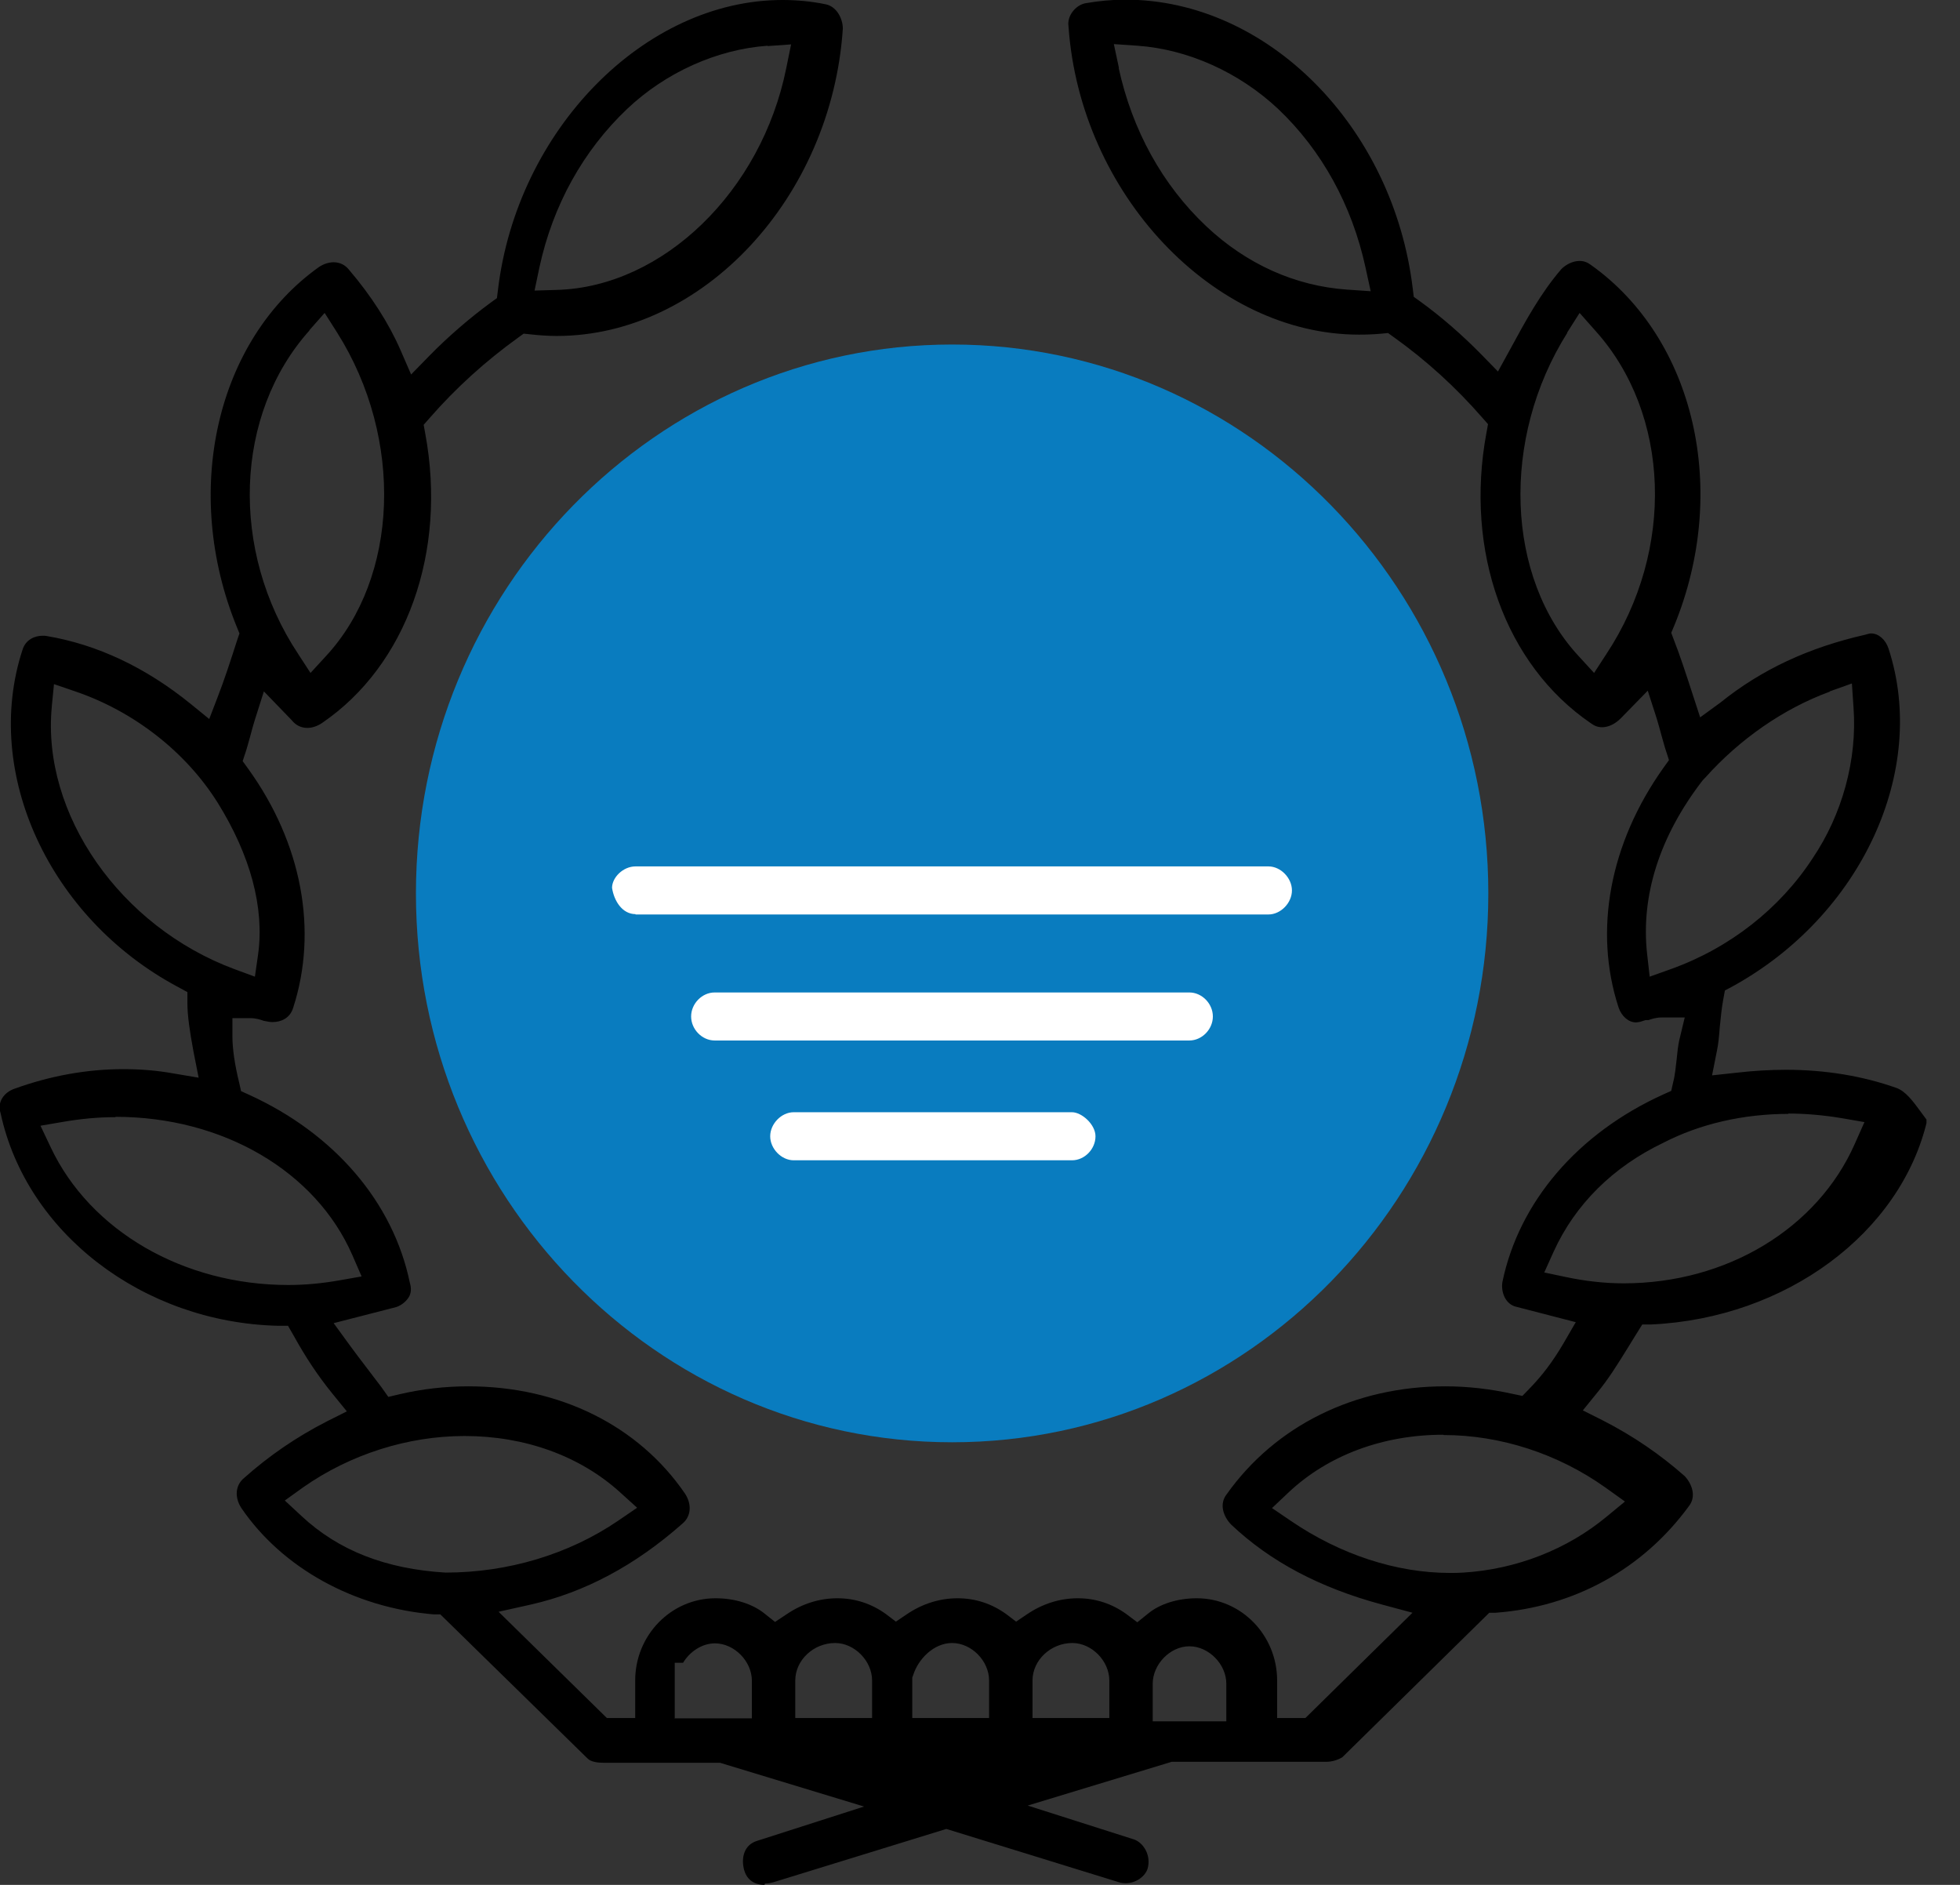 <svg width="52" height="50" viewBox="0 0 52 50" fill="none" xmlns="http://www.w3.org/2000/svg">
<rect x="0" y="0" width="52" height="50" fill="#333333" stroke="none"/>
<g clip-path="url(#clip0_37_2419)">
<path d="M20.28 50C20.152 50 19.845 49.965 19.743 49.607C19.657 49.293 19.734 48.935 20.093 48.83L22.924 47.922L19.103 46.761H16.016C15.879 46.761 15.683 46.744 15.589 46.648L11.683 42.825H11.513C9.406 42.65 7.496 41.603 6.404 40.005C6.217 39.717 6.242 39.394 6.481 39.202C7.138 38.617 7.863 38.12 8.664 37.709L9.202 37.439L8.818 36.968C8.443 36.505 8.119 36.025 7.777 35.405L7.641 35.169H7.377C3.795 35.082 0.699 32.708 0.016 29.53C-0.086 29.216 0.127 28.972 0.375 28.884C1.338 28.535 2.311 28.361 3.274 28.361C3.718 28.361 4.161 28.395 4.596 28.474L5.27 28.588L5.134 27.898C5.031 27.348 4.972 26.929 4.972 26.615V26.318L4.716 26.178C1.313 24.363 -0.47 20.505 0.596 17.24C0.682 16.96 0.929 16.864 1.134 16.864C1.168 16.864 1.21 16.864 1.245 16.873C2.584 17.1 3.863 17.703 5.057 18.671L5.551 19.073L5.782 18.471C5.952 18.034 6.123 17.51 6.293 16.978L6.353 16.803L6.285 16.637C4.818 13.041 5.731 9.026 8.468 7.079C8.588 7.001 8.724 6.957 8.852 6.957C9.014 6.957 9.159 7.027 9.261 7.158C9.85 7.847 10.319 8.581 10.626 9.288L10.907 9.934L11.393 9.436C11.888 8.93 12.468 8.432 13.014 8.031L13.184 7.908L13.21 7.699C13.713 3.448 17.099 -6.00116e-05 20.758 -6.00116e-05C21.142 -6.00116e-05 21.525 0.035 21.901 0.113C22.191 0.166 22.361 0.489 22.361 0.759C22.063 5.237 18.651 8.912 14.771 8.912C14.54 8.912 14.302 8.895 14.071 8.869L13.892 8.851L13.747 8.956C12.886 9.576 12.093 10.291 11.393 11.095L11.24 11.269L11.283 11.505C11.863 14.639 10.788 17.65 8.545 19.178C8.417 19.265 8.281 19.309 8.153 19.309C7.991 19.309 7.846 19.239 7.743 19.108L7.001 18.34L6.763 19.09C6.72 19.221 6.677 19.387 6.635 19.544C6.592 19.684 6.558 19.832 6.515 19.955L6.438 20.19L6.583 20.391C8.008 22.364 8.443 24.686 7.777 26.737C7.692 27.016 7.445 27.112 7.24 27.112C7.206 27.112 7.163 27.112 7.129 27.104L6.993 27.078C6.916 27.051 6.797 27.008 6.635 27.008H6.166V27.488C6.166 27.811 6.225 28.23 6.345 28.718L6.396 28.945L6.609 29.041C8.869 30.072 10.43 31.887 10.873 34.026C10.916 34.174 10.907 34.279 10.865 34.375C10.796 34.506 10.668 34.619 10.515 34.672L8.852 35.099L9.278 35.684C9.406 35.859 9.551 36.051 9.705 36.252C9.85 36.444 9.995 36.636 10.123 36.802L10.302 37.055L10.6 36.985C11.197 36.845 11.811 36.775 12.425 36.775C14.839 36.775 16.937 37.814 18.174 39.621C18.361 39.909 18.336 40.232 18.097 40.424C16.852 41.524 15.513 42.24 14.088 42.563L13.227 42.755L16.101 45.574H16.852V44.579C16.852 43.375 17.807 42.397 18.984 42.397C19.495 42.397 19.965 42.545 20.289 42.807L20.562 43.025L20.852 42.833C21.269 42.545 21.738 42.397 22.216 42.397C22.694 42.397 23.129 42.545 23.504 42.816L23.768 43.017L24.041 42.833C24.459 42.545 24.928 42.397 25.406 42.397C25.883 42.397 26.318 42.545 26.694 42.816L26.958 43.017L27.231 42.833C27.649 42.545 28.118 42.397 28.595 42.397C29.073 42.397 29.508 42.545 29.883 42.816L30.173 43.034L30.455 42.807C30.77 42.545 31.248 42.397 31.751 42.397C32.928 42.397 33.883 43.375 33.883 44.579V45.574H34.633L37.474 42.781L36.663 42.563C35.009 42.118 33.695 41.419 32.663 40.442C32.459 40.232 32.339 39.9 32.544 39.639C33.84 37.814 35.947 36.775 38.343 36.775C38.94 36.775 39.546 36.845 40.134 36.976L40.39 37.029L40.569 36.845C40.919 36.487 41.2 36.112 41.482 35.632L41.806 35.073L40.186 34.654C39.913 34.558 39.819 34.244 39.861 34C40.305 31.878 41.857 30.063 44.126 29.033L44.339 28.937L44.39 28.71C44.441 28.518 44.458 28.299 44.484 28.09C44.501 27.915 44.518 27.75 44.552 27.593L44.697 26.99H44.092C43.93 26.99 43.81 27.034 43.733 27.06H43.657L43.52 27.104C43.52 27.104 43.443 27.121 43.401 27.121C43.205 27.121 43.017 26.955 42.94 26.72C42.275 24.677 42.71 22.364 44.134 20.365L44.279 20.164L44.203 19.928C44.16 19.806 44.126 19.658 44.083 19.518C44.04 19.361 43.998 19.204 43.955 19.064L43.716 18.322L43.008 19.047C42.855 19.204 42.676 19.291 42.505 19.291C42.394 19.291 42.301 19.256 42.207 19.186C39.93 17.633 38.855 14.621 39.435 11.487L39.478 11.252L39.324 11.077C38.633 10.283 37.84 9.558 36.97 8.938L36.825 8.834L36.655 8.851C36.459 8.869 36.254 8.877 36.058 8.877C32.186 8.877 28.655 5.133 28.348 0.698C28.305 0.419 28.536 0.14 28.791 0.087C29.141 0.026 29.499 -0.009 29.858 -0.009C33.627 -0.009 36.97 3.361 37.482 7.664L37.508 7.874L37.678 7.996C38.233 8.397 38.804 8.895 39.299 9.401L39.742 9.855L40.049 9.296C40.475 8.511 40.868 7.786 41.422 7.14C41.55 7.009 41.738 6.922 41.908 6.922C42.019 6.922 42.113 6.957 42.207 7.027C44.97 8.991 45.891 13.015 44.416 16.603L44.339 16.786L44.407 16.969C44.569 17.38 44.731 17.877 44.893 18.375L45.106 19.029L45.644 18.637C46.727 17.764 47.981 17.179 49.482 16.838C49.567 16.812 49.609 16.803 49.644 16.803C49.84 16.803 50.027 16.969 50.104 17.205C51.162 20.443 49.379 24.293 45.959 26.17L45.763 26.274L45.721 26.501C45.678 26.728 45.652 26.99 45.627 27.243C45.61 27.462 45.593 27.68 45.55 27.881L45.422 28.526L46.062 28.457C46.514 28.404 46.957 28.378 47.384 28.378C48.433 28.378 49.422 28.544 50.309 28.858C50.556 28.945 50.744 29.199 50.974 29.513C51.025 29.583 51.076 29.652 51.128 29.722C50.428 32.708 47.384 34.968 43.81 35.134H43.571C43.571 35.134 43.247 35.649 43.154 35.806C42.915 36.191 42.667 36.592 42.377 36.941L41.994 37.413L42.531 37.683C43.333 38.093 44.057 38.591 44.697 39.158C44.885 39.359 45.013 39.691 44.808 39.953C43.588 41.62 41.772 42.624 39.682 42.781H39.512L35.614 46.613C35.503 46.683 35.341 46.735 35.188 46.735H31.086L27.265 47.896L30.088 48.795C30.335 48.883 30.548 49.214 30.446 49.572C30.378 49.782 30.131 49.956 29.866 49.956C29.806 49.956 29.747 49.948 29.687 49.93L25.107 48.516L20.519 49.93C20.451 49.948 20.374 49.965 20.297 49.965L20.28 50ZM31.555 43.671C31.043 43.671 30.582 44.151 30.582 44.666V45.662H32.535V44.666C32.535 44.143 32.066 43.671 31.555 43.671ZM28.45 43.584C27.879 43.584 27.393 44.038 27.393 44.579V45.574H29.431V44.579C29.431 44.056 28.962 43.584 28.45 43.584ZM25.261 43.584C24.766 43.584 24.357 44.02 24.229 44.431L24.203 44.501V45.574H26.241V44.579C26.241 44.056 25.773 43.584 25.261 43.584ZM22.156 43.584C21.585 43.584 21.099 44.038 21.099 44.579V45.574H23.137V44.579C23.137 44.056 22.668 43.584 22.156 43.584ZM17.909 45.583H19.948V44.588C19.948 44.064 19.478 43.593 18.967 43.593C18.626 43.593 18.302 43.811 18.122 44.108H17.901V45.592L17.909 45.583ZM38.292 38.059C36.697 38.059 35.239 38.6 34.19 39.586L33.747 40.005L34.25 40.346C35.555 41.236 37.047 41.725 38.463 41.725C38.582 41.725 38.702 41.725 38.821 41.716C40.237 41.629 41.584 41.096 42.625 40.232L43.111 39.831L42.599 39.464C41.337 38.565 39.81 38.067 38.301 38.067L38.292 38.059ZM12.323 38.093C10.813 38.093 9.287 38.582 8.042 39.455L7.556 39.804L7.999 40.215C8.98 41.131 10.234 41.62 11.82 41.716C13.483 41.716 15.095 41.227 16.391 40.346L16.903 39.996L16.442 39.578C15.376 38.617 13.918 38.093 12.332 38.093H12.323ZM3.061 29.635C2.601 29.635 2.14 29.679 1.688 29.757L1.074 29.862L1.347 30.438C2.396 32.655 4.869 34.087 7.649 34.087C8.101 34.087 8.553 34.043 8.997 33.965L9.594 33.86L9.347 33.292C8.374 31.067 5.91 29.626 3.07 29.626L3.061 29.635ZM47.452 29.548C46.258 29.548 45.106 29.81 44.126 30.316C42.795 30.953 41.789 31.948 41.218 33.205L40.97 33.755L41.55 33.877C42.045 33.982 42.565 34.043 43.077 34.043C45.814 34.043 48.219 32.586 49.209 30.342L49.465 29.766L48.859 29.661C48.39 29.583 47.912 29.539 47.443 29.539L47.452 29.548ZM48.544 18.348C47.324 18.794 46.156 19.605 45.243 20.627L45.175 20.697C44.023 22.189 43.529 23.769 43.699 25.305L43.767 25.908L44.33 25.707C45.891 25.148 47.222 24.101 48.092 22.765C48.876 21.604 49.277 20.147 49.175 18.767L49.132 18.13L48.544 18.34V18.348ZM1.373 18.759C1.108 21.596 3.189 24.581 6.217 25.707L6.763 25.908L6.848 25.314C7.018 24.075 6.643 22.687 5.773 21.29C4.929 19.946 3.556 18.872 1.995 18.34L1.432 18.148L1.373 18.75V18.759ZM8.212 8.764C6.217 10.99 6.089 14.604 7.914 17.353L8.238 17.851L8.639 17.414C10.583 15.328 10.72 11.636 8.946 8.825L8.613 8.301L8.204 8.764H8.212ZM41.584 8.825C39.81 11.636 39.947 15.328 41.891 17.414L42.292 17.851L42.616 17.353C44.441 14.595 44.322 10.981 42.318 8.764L41.908 8.301L41.576 8.825H41.584ZM29.678 1.798C30.037 3.448 30.838 4.906 32.007 6.006C33.073 7.009 34.361 7.585 35.734 7.682L36.365 7.725L36.228 7.097C35.87 5.447 35.069 3.989 33.909 2.889C32.877 1.92 31.521 1.309 30.182 1.213L29.551 1.17L29.687 1.807L29.678 1.798ZM20.365 1.213C19.026 1.309 17.662 1.92 16.639 2.889C15.479 3.989 14.668 5.438 14.31 7.097L14.182 7.708L14.788 7.69C17.594 7.603 20.203 5.072 20.86 1.807L20.988 1.178L20.365 1.222V1.213Z" fill="black"/>
<path d="M25.261 38.259C17.415 38.259 11.035 31.73 11.035 23.699C11.035 15.668 17.415 9.139 25.261 9.139C33.107 9.139 39.486 15.668 39.486 23.699C39.486 31.73 33.107 38.259 25.261 38.259Z" fill="#097CBF"/>
<path d="M21.056 30.779C20.732 30.779 20.434 30.473 20.434 30.142C20.434 29.81 20.732 29.504 21.056 29.504H28.442C28.698 29.504 29.064 29.827 29.064 30.142C29.064 30.482 28.774 30.779 28.442 30.779H21.056Z" fill="white"/>
<path d="M18.959 27.601C18.626 27.601 18.336 27.304 18.336 26.964C18.336 26.623 18.626 26.327 18.959 26.327H31.555C31.888 26.327 32.178 26.623 32.178 26.964C32.178 27.304 31.888 27.601 31.555 27.601H18.959Z" fill="white"/>
<path d="M16.861 24.249C16.511 24.249 16.29 23.9 16.238 23.551C16.238 23.28 16.528 22.983 16.861 22.983H33.653C33.977 22.983 34.276 23.289 34.276 23.621C34.276 23.952 33.977 24.258 33.653 24.258H16.861V24.249Z" fill="white"/>
</g>
<defs>
<clipPath id="clip0_37_2419">
<rect width="51.111" height="50" fill="white"/>
</clipPath>
</defs>
</svg>
